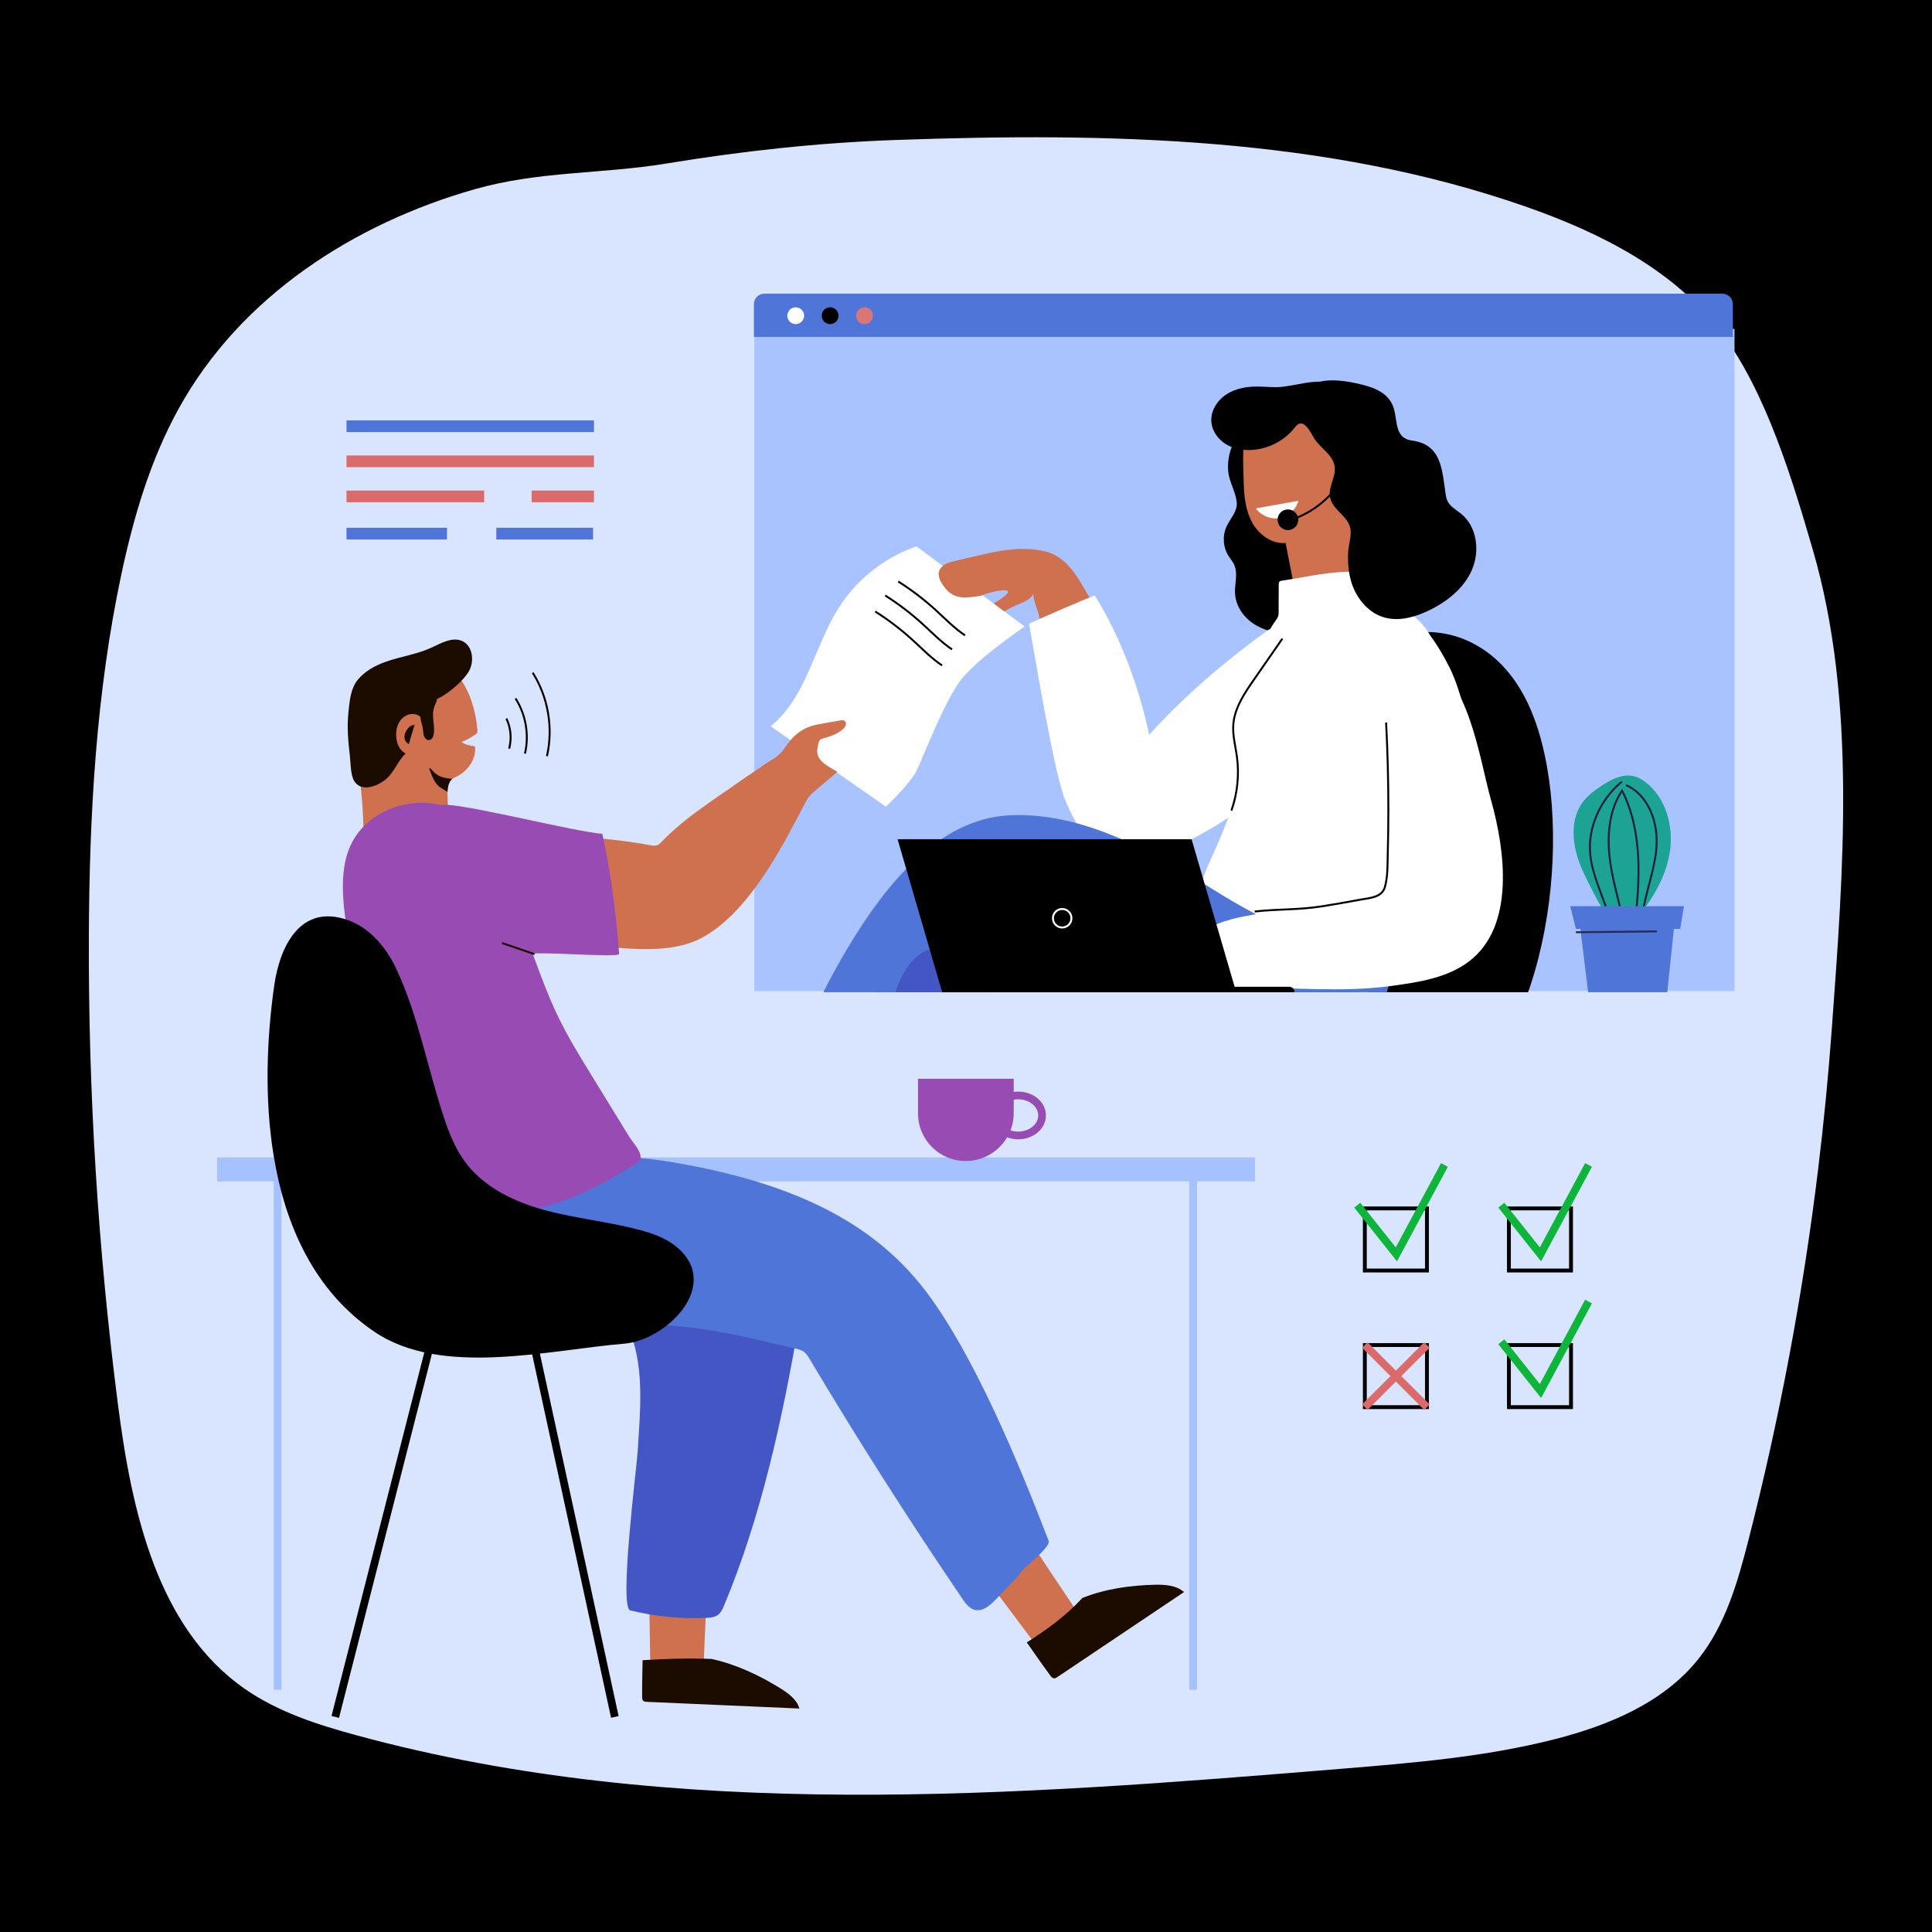 <?xml version="1.0" encoding="utf-8"?>
<!-- Generator: Adobe Illustrator 27.5.0, SVG Export Plug-In . SVG Version: 6.00 Build 0)  -->
<svg version="1.1" xmlns="http://www.w3.org/2000/svg" xmlns:xlink="http://www.w3.org/1999/xlink" x="0px" y="0px"
     viewBox="0 0 499.999 500" style="enable-background:new 0 0 499.999 500;" xml:space="preserve">
<rect x="0" y="0" width="499.999" height="500" fill="#808080" stroke="none"/>
<g id="BACKGROUND">
	<rect y="0.001" style="fill:#000000;" width="499.999" height="500"/>
</g>
    <g id="OBJECTS">
	<g>
		<path style="fill:#D9E4FF;" d="M470.548,302.453c1.463-12.04,2.637-24.115,3.52-36.212c2.933-40.208,6.513-84.653-4.888-123.874
			c-5.274-18.144-12.054-40.59-23.354-55.862c-12.23-16.529-31.57-26.254-50.981-33.037C343,35.351,286.862,34.282,231.977,36.219
			c-20.309,0.717-39.787,2.864-59.633,6.118c-16.621,2.725-32.879,1.915-49.419,6.615c-31.287,8.89-60.588,27.723-76.619,56.685
			c-7.385,13.342-11.739,28.155-14.914,43.071c-6.531,30.691-8.275,62.212-8.397,93.59c-0.156,40.514,2.362,81.038,7.534,121.221
			c3.536,27.474,10.114,57.771,32.861,73.58c8.616,5.988,18.8,9.256,28.926,12.009c82.562,22.442,169.883,15.631,255.154,8.623
			c18.44-1.516,36.983-3.049,54.909-7.631c13.986-3.575,28.135-9.453,37.142-20.734c7.006-8.775,10.195-19.922,12.978-30.801
			C460.584,366.962,466.613,334.835,470.548,302.453z"/>
        <g>
			
				<line style="fill:none;stroke:#A6C1FF;stroke-width:2;stroke-miterlimit:10;" x1="308.78" y1="437.31"
                      x2="308.78" y2="305.262"/>

            <line style="fill:none;stroke:#A6C1FF;stroke-width:2;stroke-miterlimit:10;" x1="71.839" y1="437.31"
                  x2="71.839" y2="305.262"/>
            <rect x="56.184" y="299.536" style="fill:#A6C1FF;" width="268.613" height="6.215"/>
		</g>
        <g>
			<path style="fill:none;stroke:#000000;stroke-width:0.5;stroke-miterlimit:10;" d="M133.418,180.749
				c2.677,4.182,3.577,9.461,2.439,14.294"/>
            <path style="fill:none;stroke:#000000;stroke-width:0.5;stroke-miterlimit:10;" d="M137.866,174.096
				c4.003,6.343,5.358,14.301,3.679,21.611"/>
            <path style="fill:none;stroke:#000000;stroke-width:0.5;stroke-miterlimit:10;" d="M131.057,185.945
				c1.143,2.409,1.4,5.226,0.71,7.801"/>
		</g>
        <g>
			<g>
				<g>
					<rect x="195.218" y="85.127" style="fill:#A8C3FF;" width="253.672" height="171.357"/>
                    <path style="fill:#5075D9;" d="M448.459,87.2H195.114v-8.498c0-1.49,1.208-2.698,2.698-2.698h247.949
						c1.49,0,2.698,1.208,2.698,2.698V87.2z"/>
                    <g>
						<path style="fill:#FFFFFF;" d="M208.106,81.706c0,1.202-0.975,2.177-2.177,2.177c-1.202,0-2.177-0.975-2.177-2.177
							c0-1.202,0.975-2.177,2.177-2.177C207.132,79.529,208.106,80.504,208.106,81.706z"/>
                        <path d="M217.012,81.706c0,1.202-0.975,2.177-2.177,2.177c-1.202,0-2.177-0.975-2.177-2.177c0-1.202,0.975-2.177,2.177-2.177
							C216.037,79.529,217.012,80.504,217.012,81.706z"/>
                        <path style="fill:#D97777;" d="M225.917,81.706c0,1.202-0.975,2.177-2.177,2.177c-1.202,0-2.177-0.975-2.177-2.177
							c0-1.202,0.975-2.177,2.177-2.177C224.942,79.529,225.917,80.504,225.917,81.706z"/>
					</g>
				</g>
                <g>
					<defs>
						<rect id="SVGID_1_" x="195.218" y="85.127" width="253.672" height="171.657"/>
					</defs>
                    <clipPath id="SVGID_00000155853253192588840000000007866879664832654250_">
						<use xlink:href="#SVGID_1_" style="overflow:visible;"/>
					</clipPath>
                    <g style="clip-path:url(#SVGID_00000155853253192588840000000007866879664832654250_);">
						<path d="M224.496,350.608c-1.607,8.193-10.745,12.889-13.553,20.752c-0.253,0.709-0.45,1.498-0.188,2.204
							c0.683,1.836,3.414,1.403,5.132,0.46c5.816-3.193,10.512-8.382,13.109-14.488c0.063,2.465-0.091,4.936-0.461,7.375
							c1.281-0.368,2.643-0.455,3.96-0.254c0.077-8.013,0.153-16.026,0.23-24.04c0.014-1.494,0.009-3.069-0.726-4.369
							c-1.257-2.223-5.195-1.84-6.792-0.069C223.032,340.59,225.108,347.481,224.496,350.608z"/>
                        <path style="fill:#CF714E;" d="M260.141,152.765c2.506,0.131-2.136,2.894-2.759,3.277c-0.923,0.566-1.782,1.378-2.014,2.436
							c-0.027,0.124-0.044,0.257,0.007,0.373c0.068,0.153,0.234,0.233,0.392,0.288c1.438,0.504,2.932-0.151,4.155-0.9
							c1.255-0.769,2.434-1.355,3.834-1.92c1.461-0.59,3.045-1.289,3.743-2.702c-0.39,0.79,1.21,4.74,1.405,5.747
							c0.415,2.141,0.715,4.304,0.898,6.477c0.341,4.037,0.288,8.231,1.107,12.217c1.992,9.692,4.586,18.539,9.389,27.342
							c1.924,3.527,4.279,7.12,7.937,8.783c3.854,1.752,8.343,1.001,12.458,0.008c11.554-2.789,23.354-7.716,31.668-16.484
							c3.371-3.556,7.609-8.544,7.249-13.748c-0.255-3.686-2.609-6.921-5.682-8.845c-3.409-2.133-8.481-1.274-12.063,0.073
							c-2.995,1.127-5.731,2.836-8.422,4.567c-6.169,3.969-12.229,8.118-17.99,12.658c-3.296-2.776-3.423-8.414-4.34-12.332
							c-1.079-4.612-2.278-9.203-3.827-13.682c-1.256-3.634-2.664-7.478-4.707-10.755c-3.095-4.964-5.72-11.305-11.902-12.89
							c-7.476-1.917-15.316,0.577-22.59,2.194c-1.349,0.3-2.725,0.61-3.906,1.327c-1.181,0.716-2.155,1.924-2.219,3.304
							c-0.055,1.184,0.565,2.32,1.413,3.148c2.738,2.673,6.449,2.497,9.905,1.527c2.089-0.587,4.158-1.351,6.323-1.481
							C259.812,152.759,259.99,152.757,260.141,152.765z"/>
                        <polyline style="fill:none;stroke:#DB6B6B;stroke-width:2;stroke-miterlimit:10;" points="356.923,409.927 344.928,282.436
							319.803,283.871 279.004,409.927 						"/>
                        <path d="M334.929,137.396c0.177-5.745-0.459-11.515-1.883-17.084c-0.567-2.217-1.561-4.288-2.109-6.501
							c-0.295-1.19-0.187-2.801-0.839-3.872c-1.856-3.047-5.966-1.292-7.979,0.646c-3.01,2.896-4.621,7.186-4.261,11.349
							c0.25,2.886,2.013,5.392,2.214,8.216c0.159,2.227-1.673,4.029-2.619,6.052c-1.127,2.411-0.944,5.388,0.47,7.642
							c0.458,0.731,1.036,1.389,1.412,2.166c1.127,2.331,0.204,4.881,0.276,7.322c0.065,2.211,0.974,4.324,2.426,6.007
							c2.717,3.149,7.777,5.153,11.852,3.794c4.827-1.61,6.099-7.418,5.897-11.986C339.573,146.343,334.781,142.192,334.929,137.396
							z"/>
                        <path d="M276.871,380.259c-1.623,7.111-3.048,14.266-4.275,21.456c-0.125,0.73-0.21,1.587,0.313,2.111
							c0.959,0.96,2.505-0.253,3.237-1.396c3.659-5.718,5.999-12.275,6.787-19.018c1.012,2.936,2.023,5.872,3.035,8.807
							c1.624-0.773,3.249-1.547,4.873-2.32c-2.136-6.538-5.022-12.83-8.584-18.714c-1.063-1.755-2.219-3.512-3.854-4.752
							c-2.866-2.174-8.022-2.041-8.247,2.322C270.041,370.992,275.689,378.063,276.871,380.259z"/>
                        <path style="fill:#FFFFFF;" d="M339.807,185.424c1.591-4.704,2.273-9.671,1.724-14.605c-0.276-2.483-0.901-5.024-2.476-6.963
							c-3.078-3.788-8.087-2.836-11.571-0.301c-10.844,7.89-21.077,16.671-30.084,26.607c-2.561-12.235-7.397-25.392-14.054-36.018
							c-1.441,0.322-17.039,7.213-17.026,7.286c1.439,7.904,6.416,38.314,9.243,45.336c1.951,4.846,4.56,9.755,9.014,12.485
							c3.842,2.355,8.642,2.77,13.073,1.945c4.43-0.825,8.562-2.794,12.519-4.951c8.58-4.677,16.743-10.453,22.749-18.162
							C335.872,194.289,338.266,189.98,339.807,185.424z"/>
                        <path style="fill:#CF714E;" d="M321.891,125.533c0.127,3.257,0.527,6.545,2.018,9.422c1.695,3.271,5.135,5.894,8.805,5.571
							c1.234,6.318,2.468,12.636,3.701,18.954c0.705,3.61,2.83,6.11,6.876,5.239c5.963-1.284,7.322-5.22,7.022-10.093
							c-0.423-6.879,3.189-19.949,2.596-26.331c-0.573-6.168-3.726-10.087-5.401-16.153c-0.5-1.811-1.094-3.624-2.13-5.191
							c-2.774-4.194-8.637-5.857-13.364-4.141c-3.129,1.136-6.9,4.098-8.611,7.035c-2.221,3.812-1.638,10.113-1.551,14.351
							C321.862,124.641,321.874,125.087,321.891,125.533z"/>
                        <path d="M396.069,255.05c-7.418,22.429-23.667,40.172-45.871,48.806c-16.74,6.51-35.704,7.131-52.834,1.729
							c-10.328-3.257-48.38-19.013-24.353-32.004c9.064-4.901,20.337-9.088,30.2-11.721c9.824-2.623,17.543-6.827,23.644-15.313
							c6.286-8.744,9.485-19.299,12.008-29.768c2.194-9.106,3.958-18.316,5.284-27.588c1.437-10.049,5.047-19.298,14.911-23.499
							c9.806-4.176,20.449-2.051,28.272,5.094c7.734,7.064,11.278,17.619,13.087,27.936
							C403.298,215.156,402.16,236.632,396.069,255.05z"/>
                        <path style="fill:#FFFFFF;" d="M315.728,257.423c-6.315-12.268-8.547-21.588-2.678-34.352
							c6.382-13.882,11.196-28.483,14.339-43.434c1.637-7.789,2.193-32.218,16.597-25.652c8.82,4.02,15.513,12.468,18.673,21.444
							c4.52,12.844,3.581,26.249,3.591,39.573c0.01,13.715-3.505,27.262-10.451,39.087c-2.829,4.817-6.251,9.435-10.822,12.66
							c-4.409,3.111-10.017,4.81-15.294,3.681C323.004,268.973,318.867,263.522,315.728,257.423z"/>
                        <path style="fill:#4356C4;" d="M350.525,269.064c-0.497,1.193-1.1,2.339-1.796,3.411
							c-3.893,6.002-10.196,10.037-16.709,12.997c-19.311,8.775-37.567,8.883-56.328-0.368c-4.393-2.166-8.63-4.65-12.668-7.423
							c-1.47-1.01-3.379,0.444-2.835,2.142c1.321,4.126,2.089,8.783,3.12,11.802c2.965,8.678,5.855,17.381,8.672,26.108
							c5.634,17.454,10.974,35.002,16.016,52.636c0.78,2.728-10.919,9.641-12.989,10.579c-2.687,1.218-33.657-46.46-36.144-51.417
							c-8.109-16.165-15.607-35.732-15.802-54.047c-0.189-17.815,8.014-36.757,24.007-44.609
							c24.383-11.971,61.001,0.566,83.537,9.054c4.029,1.517,7.922,3.373,11.566,5.666c2.814,1.772,5.583,3.85,7.445,6.636
							C352.883,257.115,352.812,263.583,350.525,269.064z"/>
                        <path style="fill:#5075D9;" d="M313.78,230.092c-15.415-9.695-33.774-20.062-52.619-19.089
							c-18.636,0.962-32.211,18.596-41.148,33.281c-11.631,19.111-19.598,40.443-23.344,62.499
							c-0.684,4.028-1.198,8.328,0.451,12.065c2.314,5.246,7.733,7.278,12.923,8.511c5.328,1.266,11.288,3.718,16.66,4.39
							c2.018,0.252,4.057-0.093,6.062-0.436c4.309-0.739,4.96-0.02,7.243-3.155c1.951-2.678,2.173-8.952,2.795-12.192
							c1.478-7.709,2.465-15.502,3.598-23.266c1.566-10.732,2.235-27.96,9.028-36.712c16.999,9.811,30.718,23.618,49.109,31.689
							c8.262,3.626,17.879,1.272,26.125-1.741c10.623-3.881,20.176-11.344,25.23-21.461c2.442-4.889,3.789-10.237,5.119-15.538
							C345.468,247.629,326.867,238.323,313.78,230.092z"/>
                        <path style="fill:#4356C4;" d="M245.907,339.319c-7.351-14.616-12.654-30.26-15.706-46.334
							c-2.063-10.868-1.836-23.21,0.895-33.936c1.11-4.362,2.933-8.757,6.386-11.644c0.904-0.756,1.93-1.404,3.077-1.673
							c1.514-0.354,3.108-0.017,4.567,0.518c7.485,2.745,12.094,10.201,15.377,17.466c-7.443,4.096-1.822,22.435-1.021,29.006
							c1.349,11.07,2.745,22.145,3.312,33.289c0.354,6.948,0.028,14.757-4.976,19.591"/>
                        <path style="fill:#FFFFFF;" d="M351.862,195.868c-0.356-8.744,0.574-33.159,16.366-26.171
							c11.952,5.289,14.635,26.688,17.639,37.334c3.568,12.642,6.425,32.65-5.744,41.823c-5.63,4.244-12.952,5.337-19.937,6.295
							c-13.033,1.788-26.083,0.237-39.277,0.577c-3.725,0.096-12.428,2.79-14.314-1.149c-1.845-3.852-0.282-8.772,2.596-11.676
							c3.431-3.462,8.377-4.909,13.163-5.826c1.664-0.319,3.338-0.59,5.01-0.86c9.793-1.585,19.593-3.171,29.465-4.151
							c0.272-6.097-1.597-11.821-2.718-17.802C352.974,208.188,352.113,202.049,351.862,195.868z"/>
                        <path style="fill:#FFFFFF;" d="M349.603,215.985c11.37-3.35,23.386,10.72,35.234,10.371
							c-0.362-13.038-3.838-41.938-9.694-53.593c-3.063-6.096-6.996-12.012-12.726-15.715c-4.001-2.585-12.533-5.46-17.018-2.274
							c-4.203,2.986-2.653,12.548-2.595,17.356C342.985,186.971,345.273,201.789,349.603,215.985z"/>
                        <path style="fill:#FFFFFF;" d="M324.302,181.065c1.067-7.479,1.301-14.259,5.867-20.501c0.253-0.346,0.501-0.705,0.624-1.115
							c0.111-0.37,0.113-0.763,0.114-1.15c0.009-2.338,0.018-4.675,0.026-7.013c0.001-0.295,0.02-0.63,0.248-0.818
							c0.141-0.116,0.331-0.148,0.511-0.174c6.543-0.98,12.813-2.575,19.52-2.312c0.005,2.44,1.818,4.544,3.9,5.814
							c2.083,1.271,4.473,1.934,6.67,2.995c2.653,1.282,5.019,3.155,6.876,5.443c0.717,0.883,1.37,1.853,1.646,2.956
							c0.483,1.936-0.288,4.013-1.548,5.561c-2.613,3.212-6.012,5.941-8.786,9.092c-2.902,3.297-6.502,5.924-10.225,8.217
							c-4.516,2.781-9.646,5.217-14.914,4.601C329.562,192.047,323.553,186.316,324.302,181.065z"/>
                        <path d="M343.701,98.857c-4.338-0.444-7.481,0.707-11.764,1.237c-2.042,0.253-4.107-0.021-6.164-0.054
							c-2.882-0.046-5.861,0.418-8.295,1.963c-2.434,1.544-4.214,4.326-3.98,7.199c0.188,2.307,1.654,4.403,3.604,5.65
							c1.95,1.247,4.332,1.705,6.645,1.608c4.342-0.183,8.564-2.328,11.272-5.727c0.319-0.4,0.642-0.835,1.117-1.025
							c1.443-0.575,2.495,1.328,3.366,2.615c1.485,2.195,6.135,3.97,8.311,1.704c1.717-1.789,1.471-7.16,1.566-9.391
							c0.081-1.908-0.142-4.17-1.788-5.139c-0.796-0.468-1.761-0.516-2.684-0.552C344.51,98.93,344.107,98.899,343.701,98.857z"/>
                        <path d="M368.585,114.908c-0.874-0.423-1.908-0.726-3.136-0.886c-4.462-0.582-3.735-4.788-4.701-8.2
							c-0.845-2.983-3.222-4.652-6.01-5.617c-3.472-1.2-11.154-2.805-14.518-0.855c-3.337,1.934-2.657,6.068-1.895,9.305
							c0.411,1.747,0.897,3.519,1.909,5.001c1.67,2.446,4.748,4.128,5.17,7.06c0.379,2.64-1.644,5.2-1.217,7.833
							c0.543,3.343,4.417,4.784,5.221,7.932c0.505,1.975-0.408,4.394-0.506,6.435c-0.123,2.568,0.055,5.161,0.794,7.634
							c1.248,4.181,4.314,8.013,8.504,9.23c3.745,1.088,7.79-0.012,11.321-1.668c4.79-2.246,9.249-5.725,11.383-10.567
							c2.134-4.842,1.385-11.169-2.702-14.53c-1.265-1.04-2.844-1.838-3.569-3.307c-0.345-0.699-0.458-1.486-0.566-2.258
							C373.335,122.227,372.997,117.043,368.585,114.908z"/>
                        <path style="fill:#FFFFFF;"
                              d="M325.018,131.579c1.353,1.898,3.843,2.912,6.137,2.499c2.294-0.413,4.274-2.232,4.88-4.483"/>
                        <g>
							<path d="M333.672,255.372h-87.773c-0.892,0-1.538,0.851-1.298,1.711l0.008,0.027c0.162,0.583,0.693,0.987,1.298,0.987h87.765
								c0.741,0,1.343-0.599,1.347-1.341c0-0.009,0-0.018,0-0.027C335.023,255.981,334.419,255.372,333.672,255.372z"/>
                            <polygon
                                    points="320.312,258.097 244.217,258.097 232.289,217.186 308.384,217.186 							"/>

                            <ellipse style="fill:none;stroke:#FFFFFF;stroke-width:0.5;stroke-miterlimit:10;"
                                     cx="274.893" cy="237.641" rx="2.396" ry="2.398"/>
						</g>
                        <path style="fill:none;stroke:#000000;stroke-width:0.5;stroke-miterlimit:10;" d="M335.104,134.182
							c7.411-2.77,13.292-9.322,15.248-16.987"/>
                        <path d="M335.997,134.514c0,1.48-1.2,2.679-2.679,2.679c-1.48,0-2.679-1.2-2.679-2.679s1.2-2.679,2.679-2.679
							C334.797,131.835,335.997,133.034,335.997,134.514z"/>
                        <path style="fill:none;stroke:#000000;stroke-width:0.5;stroke-miterlimit:10;" d="M331.873,165.29
							c-2.455,3.537-4.911,7.073-7.366,10.61c-2.48,3.573-5.047,7.382-5.337,11.721c-0.183,2.735,0.565,5.436,0.937,8.152
							c0.643,4.693,0.151,9.538-1.423,14.006"/>
                        <path style="fill:none;stroke:#000000;stroke-width:0.5;stroke-miterlimit:10;" d="M358.723,186.979
							c0.392,7.564,0.586,15.139,0.581,22.713c-0.002,3.787-0.054,7.574-0.156,11.36c-0.077,2.851,0.038,5.776-0.746,8.532
							c-0.777,2.73-4.046,2.814-6.345,3.245c-3.174,0.595-6.356,1.15-9.544,1.664c-6.545,1.055-11.208,0.69-17.799,1.4"/>
					</g>
                    <g style="clip-path:url(#SVGID_00000155853253192588840000000007866879664832654250_);">
						<g>
							<path style="fill:#1DA394;" d="M409.979,226.192c-2.847-5.842-4.24-13.285-0.4-18.528c1.314-1.794,3.128-3.156,4.988-4.376
								c2.517-1.651,5.519-3.147,8.429-2.375c1.19,0.316,2.255,0.993,3.205,1.776c4.904,4.044,6.847,10.938,6.025,17.24
								c-0.823,6.302-4.071,12.062-8.04,17.026c-3.817,4.773-4.798,5.199-7.998,0.571
								C413.83,234.118,411.798,229.924,409.979,226.192z"/>
                            <path style="fill:none;stroke:#1D2038;stroke-width:0.5;stroke-miterlimit:10;" d="M423.047,240.071
								c0.627-5.992,1.21-12.014,0.929-18.031c-0.281-6.018-1.459-12.071-4.189-17.442c-3.439,5.188-3.944,11.83-3.133,18.001
								c0.545,4.148,1.631,8.194,2.635,12.248c0.457,1.845,0.867,3.702,1.388,5.524c0.228,0.798,0.172,3.77,0.5,4.135
								c-3.647-4.054-5.149-8.675-6.983-13.661c-1.944-5.285-3.515-9.884-2.3-15.652c1.055-5.01,3.865-9.633,7.826-12.877"/>
                            <path style="fill:none;stroke:#1D2038;stroke-width:0.5;stroke-miterlimit:10;" d="M420.812,203.179
								c5.244,2.276,7.862,8.425,7.931,14.141c0.064,5.3-1.719,10.167-2.879,15.257c-1.112,4.881-2.39,9.697-3.887,14.499"/>
                            <g>
								<path style="fill:#5075D9;" d="M429.827,261.994h-17.085c-0.624,0-1.15-0.466-1.226-1.085l-2.694-21.978h24.535
									l-2.302,21.956C430.99,261.516,430.459,261.994,429.827,261.994z"/>
                                <polygon style="fill:#5075D9;"
                                         points="434.829,240.403 407.841,240.403 406.369,234.514 435.811,234.514 								"/>
							</g>
						</g>

                        <line style="fill:none;stroke:#272B52;stroke-width:0.5;stroke-miterlimit:10;" x1="407.841"
                              y1="241.261" x2="428.806" y2="241.043"/>
					</g>

                    <rect x="191.698" y="259.601"
                          style="clip-path:url(#SVGID_00000155853253192588840000000007866879664832654250_);"
                          width="271.485" height="2.332"/>
				</g>
			</g>
		</g>
        <path style="fill:#FFFFFF;" d="M237.171,141.404c-8.252,2.847-15.481,8.568-20.148,15.945
			c-6.349,10.033-8.316,23.196-17.592,30.607l29.841,20.81c0,0,6.216-5.87,7.942-9.324c1.727-3.453,7.252-18.302,11.741-23.827
			c4.489-5.525,16.23-13.468,16.23-13.468L237.171,141.404z"/>
        <path style="fill:none;stroke:#000000;stroke-width:0.5;stroke-miterlimit:10;" d="M232.464,150.489
			c3.424,2.171,6.66,4.638,9.66,7.365c2.49,2.263,4.834,4.718,7.631,6.588"/>
        <path style="fill:none;stroke:#000000;stroke-width:0.5;stroke-miterlimit:10;" d="M229.097,154.115
			c3.424,2.171,6.66,4.638,9.66,7.365c2.49,2.263,4.834,4.718,7.631,6.588"/>
        <path style="fill:none;stroke:#000000;stroke-width:0.5;stroke-miterlimit:10;" d="M226.507,158.258
			c3.424,2.171,6.66,4.638,9.66,7.365c2.49,2.263,4.834,4.718,7.631,6.588"/>
        <g>
			<g>
				<path style="fill:#CF714E;" d="M279.004,417.478c-3.798,2.537-7.475,5.234-11.016,8.081c-4.197-5.6-8.393-11.2-12.59-16.799
					c-2.258-3.012-4.628-6.445-4.022-10.073c0.418-2.501,2.361-4.714,4.888-5.567c6.336-2.139,8.007,2.046,10.718,6.277
					C270.882,405.482,274.999,411.453,279.004,417.478z"/>
                <path style="fill:#1C0C00;" d="M298.789,410.133c-6.278,0.152-12.784,1.057-18.708,3.436
					c-4.168,4.589-9.157,8.163-14.351,11.491c2.848,4.089,5.608,7.976,6.126,8.63c0.244,0.308,0.532,0.638,0.922,0.665
					c0.32,0.022,0.619-0.169,0.892-0.352c10.919-7.327,21.838-14.654,32.757-21.981
					C304.397,410.251,301.485,410.068,298.789,410.133z"/>
			</g>
            <g>
				<path style="fill:#CF714E;" d="M182.002,433.289c-4.563-0.209-9.121-0.242-13.658-0.098c-0.107-6.131-0.215-12.262-0.323-18.393
					c-0.058-3.298,0.039-6.95,2.661-9.18c1.806-1.537,4.679-2.073,7.224-1.347c6.382,1.818,5.277,5.632,4.986,10.023
					C182.474,420.61,182.299,426.96,182.002,433.289z"/>
                <path style="fill:#1C0C00;" d="M201.804,436.84c-5.307-3.268-11.274-6.11-17.652-7.506c-5.951-0.242-11.906-0.04-17.852,0.321
					c-0.102,4.486-0.154,8.864-0.118,9.613c0.017,0.344,0.056,0.727,0.355,0.95c0.245,0.183,0.6,0.206,0.929,0.22
					c13.137,0.577,26.273,1.154,39.41,1.73C206.271,439.861,204.023,438.207,201.804,436.84z"/>
			</g>
            <path style="fill:#CF714E;" d="M115.996,211.261c0.116,3.401,0.233,6.803,0.349,10.204c0.177,5.181-0.841,9.419-6.833,9.738
				c-9.239,0.492-15.522-3.903-15.435-13.225c0.073-7.84-0.614-15.686-2.05-23.394c-0.029-0.157-0.059-0.314-0.089-0.471
				c-1.323-6.975-2.293-13.245,3.687-18.359c2.679-2.292,6.011-3.714,9.424-4.6c1.931-0.502,3.942-0.844,5.919-0.576
				c8.588,1.163,12.048,11.1,12.585,18.474c0.013,0.177,0.024,0.361-0.04,0.526c-0.083,0.214-0.276,0.363-0.464,0.496
				c-1.118,0.796-2.336,1.451-3.616,1.946c1.06,0.793,2.23,0.93,3.484,1.129c0.464,3.141-1.816,6.297-4.485,7.701
				c-0.567,0.298-1.184,0.53-1.651,0.968c-0.999,0.935-1.023,2.485-0.976,3.852C115.869,207.533,115.933,209.397,115.996,211.261z"
            />
            <path style="fill:#4356C4;" d="M142.733,336.8c7.517,1.831,17.089-0.677,20.453,8.228c3.633,9.618,2.456,20.607,1.836,30.622
				c-0.272,4.401-4.87,40.382-1.907,41.114c6.411,1.582,13.049,2.238,19.646,1.942c1.068-0.048,2.202-0.145,3.057-0.786
				c0.776-0.582,1.191-1.515,1.566-2.41c9.583-22.846,15.187-48.619,19.34-72.986c0.658-3.862,1.256-7.796,0.764-11.683
				c-0.993-7.838-7.396-13.677-14.535-16.247c-4.347-1.564-8.941-2.316-13.376-3.612c-6.686-1.954-12.999-5.142-19.813-6.587
				c-9.351-1.983-17.061,0.601-26.025,2.595c-7.698,1.713-15.369,4.008-22.128,8.072c-4.363,2.624-8.699,6.919-8.009,11.963
				c0.387,2.83,2.381,5.267,4.841,6.719c2.46,1.452,5.343,2.029,8.191,2.252c6.173,0.482,12.327-0.54,18.499-0.423
				C137.877,335.625,140.151,336.171,142.733,336.8z"/>
            <path style="fill:#5075D9;" d="M251.717,416.44c3.09,1.437,6.035-2.656,8.682-5.337c1.021-1.034,2.028-2.083,3.025-3.142
				c0.267-0.382,0.534-0.766,0.802-1.148c0.788-1.126,7.772-6.453,7.166-8.033c-7.892-20.587-19.387-48.18-31.722-64.514
				c-15.601-20.66-39.744-29.091-65.993-33.551c-14.563-2.475-29.036-1.238-43.68-0.727c-5.476,0.191-8.835-0.912-12.8,3.268
				c-3.343,3.524-5.118,9.031-5.223,13.8c-0.158,7.222,3.449,14.424,9.328,18.623c5.001,3.572,11.239,4.922,17.341,5.652
				c12.153,1.454,24.427,0.798,36.607,1.861c10.685,0.933,20.203,3.425,30.536,5.792c0.766,0.175,1.553,0.36,2.195,0.812
				c0.697,0.49,1.152,1.245,1.588,1.976c12.641,21.206,25.917,42.034,39.804,62.446C250.163,415.376,250.945,416.081,251.717,416.44
				z"/>
            <polyline style="fill:none;stroke:#000000;stroke-width:2;stroke-miterlimit:10;" points="86.766,444.336 114.505,335.647
				135.349,334.875 159.119,444.336 			"/>
            <path style="fill:#974BB3;" d="M127.86,314.726c6.307-0.708,12.532-2.076,18.523-4.206c6.793-2.416,12.444-5.86,18.448-9.522
				c2.668-1.525-0.901-5.043-1.912-6.689c-3.331-5.426-6.663-10.851-9.995-16.277c-2.929-4.77-5.863-9.549-8.317-14.58
				c-2.596-5.322-4.64-10.893-6.679-16.452c-1.953-5.326-3.907-10.652-5.86-15.979c-1.46-3.98-2.359-8.877-4.753-12.354
				c-2.403-3.49-5.313-6.6-8.996-8.632c-6.57-3.624-15.083-2.757-21.213,1.382c-7.275,4.912-8.743,12.263-8.294,20.648
				c0.752,14.043,6.59,27.281,12.984,39.806c6.613,12.954,13.926,25.551,21.896,37.717
				C124.808,311.293,126.198,313.24,127.86,314.726z"/>
            <path d="M70.796,298.922c2.965,18.249,10.577,35.254,26.137,45.763c17.435,11.775,45.108,4.663,64.585,3.06
				c11.072-0.912,25.518-15.328,13.452-25.156c-2.756-2.245-6.213-3.436-9.651-4.341c-7.982-2.1-16.267-2.888-24.234-5.041
				c-7.968-2.153-15.888-5.93-20.776-12.581c-2.391-3.253-3.944-7.042-5.237-10.867c-4.384-12.972-6.645-26.427-12.445-38.877
				c-2.582-5.542-6.767-10.675-12.521-12.739c-12.383-4.443-17.71,6.838-19.142,16.942
				C69.037,268.669,68.404,284.201,70.796,298.922z"/>
            <path style="fill:#1C0C00;" d="M90.168,184.387c0.3-2.89,0.551-6.201,2.448-8.498c1.849-2.239,4.56-3.694,7.261-4.641
				c3.855-1.352,7.982-1.913,11.701-3.602c2.576-1.17,5.424-2.901,8.012-1.758c2.757,1.217,3.253,5.202,1.766,7.823
				c-1.361,2.398-4.927,5.427-7.345,6.728c-1.519,0.818-3.353,1.361-4.225,2.849c-1.097,1.872-0.13,4.288-0.606,6.405
				c-0.483,2.147-2.342,3.652-3.986,5.115c-2.42,2.154-3.129,5.312-5.774,7.219c-2.142,1.545-5.909,2.954-7.712,0.158
				c-1.026-1.591-0.959-4.906-1.181-6.757C90.09,191.771,89.787,188.064,90.168,184.387z"/>
            <path style="fill:#CF714E;" d="M106.57,184.778c-1.298,0.073-2.485,0.9-3.177,2.001c-0.692,1.101-0.928,2.444-0.861,3.743
				c0.058,1.121,0.341,2.253,0.98,3.175c0.639,0.922,1.664,1.612,2.784,1.684c1.814,0.117,3.421-1.422,3.925-3.169
				C110.967,189.62,110.175,184.574,106.57,184.778z"/>
            <path style="fill:#1C0C00;" d="M107.278,187.623c-0.799-0.048-1.498,0.548-1.95,1.208c-0.407,0.594-0.697,1.298-0.657,2.017
				c0.04,0.719,0.467,1.442,1.144,1.689"/>
            <g id="XMLID_6_">
				<g id="XMLID_7_">
					<g id="XMLID_8_">
						<g id="XMLID_9_">
							<path style="fill:#CF714E;" d="M216.664,189.755c0.543-0.298,1.054-0.65,1.515-1.075c0.314-0.29,0.609-0.626,0.72-1.039
								c0.111-0.412-0.013-0.913-0.382-1.129c-0.309-0.181-0.697-0.125-1.05-0.063c-1.459,0.255-2.918,0.51-4.377,0.765
								c-1.154,0.202-2.314,0.405-3.421,0.79c-1.918,0.667-3.635,1.878-4.959,3.418c-0.864,1.004-1.563,2.141-2.411,3.159
								c-1.322,1.586-3.148,2.295-4.769,3.486c-1.76,1.293-3.634,2.421-5.412,3.687c-7.124,5.075-14.697,9.678-20.808,16.016
								c-0.384,0.399-0.785,0.818-1.311,0.992c-0.526,0.174-1.099,0.075-1.645-0.023c-7.321-1.31-14.738-2.082-22.172-2.307
								c-2.24-0.068-4.633-0.044-6.504,1.189c-1.455,0.959-2.386,2.523-3.173,4.077c-1.876,3.705-3.238,7.78-3.102,11.931
								c0.109,3.324,1.624,8.913,5.026,10.468c3.759,1.717,9.755,0.137,13.821,0.482c9.314,0.79,21.315,2.721,29.856-2.13
								c3.646-2.071,6.847-4.943,9.725-8.219c6.869-7.821,11.627-17.066,16.427-26.212c0.375-0.714,0.754-1.435,1.278-2.048
								c0.374-0.437,0.814-0.811,1.253-1.184c1.979-1.68,3.958-3.361,5.938-5.041c-1.802-1.109-4.857-2.415-5.189-4.801
								c-0.11-0.791,0.049-1.652,0.238-2.419c0.26-1.053,0.407-1.202,1.414-1.475C214.376,190.729,215.582,190.348,216.664,189.755z
								"/>
						</g>
					</g>
				</g>
			</g>
            <path style="fill:#974BB3;" d="M136.866,247.031c0.325-1.068,23.441,0.962,23.36-0.152c-0.796-10.92-2.218-21.491-4.341-31.072
				c-7.357-0.641-32.712-7.084-40.171-7.514c-4.019-0.232-2.456,1.929-5.881,4.045c-5.039,3.112-6.223,10.435-3.732,15.808
				c2.703,5.829,8.785,9.188,14.018,12.327c2.733,1.639,6.252,2.493,9.244,3.514C130.563,244.396,134.229,246.194,136.866,247.031z"
            />
            <path style="fill:#1C0C00;" d="M113.25,200.561c-0.764-0.481-1.379-1.152-1.962-1.846c-0.059,0.077-0.117,0.156-0.175,0.234
				c-0.063,0.084,0.25,0.754,0.291,0.866c0.111,0.302,0.231,0.6,0.361,0.894c0.217,0.494,0.441,1.007,0.717,1.472
				c0.374,0.63,0.877,1.183,1.469,1.616c0.6,0.438,1.313,0.706,1.878,1.197c-0.009-0.571,0.091-1.148,0.214-1.699
				c0.058-0.26,0.163-0.503,0.287-0.735c0.168-0.387,0.4-0.732,0.714-0.982C115.73,201.433,114.397,201.284,113.25,200.561z"/>
            <path style="fill:#1C0C00;" d="M112.064,185.279c0.056,1.524,0.409,3.048,0.221,4.562c-0.093,0.75-0.475,1.621-1.227,1.695
				c-0.592,0.058-1.112-0.446-1.321-1.003c-0.209-0.557-0.197-1.168-0.273-1.758c-0.14-1.081-0.584-2.11-0.664-3.197
				c-0.148-2.003,1.169-4.258,3.136-4.887c1.409-0.45,1.292,0.348,0.833,1.308C112.258,183.066,112.02,184.086,112.064,185.279z"/>
            <path style="fill:none;stroke:#1C0C00;stroke-width:0.5;stroke-miterlimit:10;" d="M138.332,246.935
				c-2.806-0.962-5.612-1.924-8.418-2.885"/>
		</g>
        <g>
			<g>
				<g>
					<path style="fill:#974BB3;" d="M249.915,300.471L249.915,300.471c-6.811,0-12.333-5.522-12.333-12.333v-8.95h24.771v8.845
						C262.353,294.903,256.784,300.471,249.915,300.471z"/>

                    <ellipse style="fill:none;stroke:#974BB3;stroke-width:2;stroke-miterlimit:10;" cx="263.506"
                             cy="288.677" rx="6.182" ry="5.176"/>
				</g>
			</g>
		</g>
        <path style="fill:#CF714E;" d="M245.398,145.67c-0.768,0.289-1.496,0.74-1.979,1.404c-1.086,1.492-0.173,3.251,0.766,4.566
			c0.759,1.064,1.579,1.95,2.845,2.476c1.284,0.534,2.563,0.594,3.928,0.456c1.195-0.121,2.4-0.245,3.541-0.599"/>
        <g>
			<g>
				<rect x="353.218" y="312.735" style="fill:none;stroke:#000000;stroke-miterlimit:10;" width="16.072"
                      height="16.072"/>
                <polyline style="fill:none;stroke:#0DB53A;stroke-width:2;stroke-miterlimit:10;" points="351.257,311.9 361.382,324.629
					373.822,301.485 				"/>
			</g>
            <g>
				<rect x="353.218" y="348.094" style="fill:none;stroke:#000000;stroke-miterlimit:10;" width="16.072"
                      height="16.072"/>

                <line style="fill:none;stroke:#DB6B6B;stroke-width:2;stroke-miterlimit:10;" x1="353.218" y1="364.167"
                      x2="369.29" y2="348.094"/>

                <line style="fill:none;stroke:#DB6B6B;stroke-width:2;stroke-miterlimit:10;" x1="369.29" y1="364.167"
                      x2="353.218" y2="348.094"/>
			</g>
            <g>
				<rect x="390.505" y="312.735" style="fill:none;stroke:#000000;stroke-miterlimit:10;" width="16.072"
                      height="16.072"/>
                <polyline style="fill:none;stroke:#0DB53A;stroke-width:2;stroke-miterlimit:10;" points="388.544,311.9 398.67,324.629
					411.11,301.485 				"/>
			</g>
            <g>
				<rect x="390.505" y="348.094" style="fill:none;stroke:#000000;stroke-miterlimit:10;" width="16.072"
                      height="16.072"/>
                <polyline style="fill:none;stroke:#0DB53A;stroke-width:2;stroke-miterlimit:10;" points="388.544,347.258 398.67,359.988
					411.11,336.844 				"/>
			</g>
		</g>
        <g>
			<rect x="89.675" y="108.794" style="fill:#5075D9;" width="64.048" height="3.028"/>
            <rect x="89.675" y="117.878" style="fill:#DB6B6B;" width="64.048" height="3.028"/>
            <rect x="89.675" y="126.962" style="fill:#DB6B6B;" width="35.636" height="3.028"/>
            <rect x="89.675" y="136.587" style="fill:#5075D9;" width="26.004" height="3.028"/>
            <rect x="128.44" y="136.587" style="fill:#5075D9;" width="25.041" height="3.028"/>
            <rect x="137.59" y="126.962" style="fill:#DB6B6B;" width="16.132" height="3.028"/>
		</g>
	</g>
</g>
</svg>
